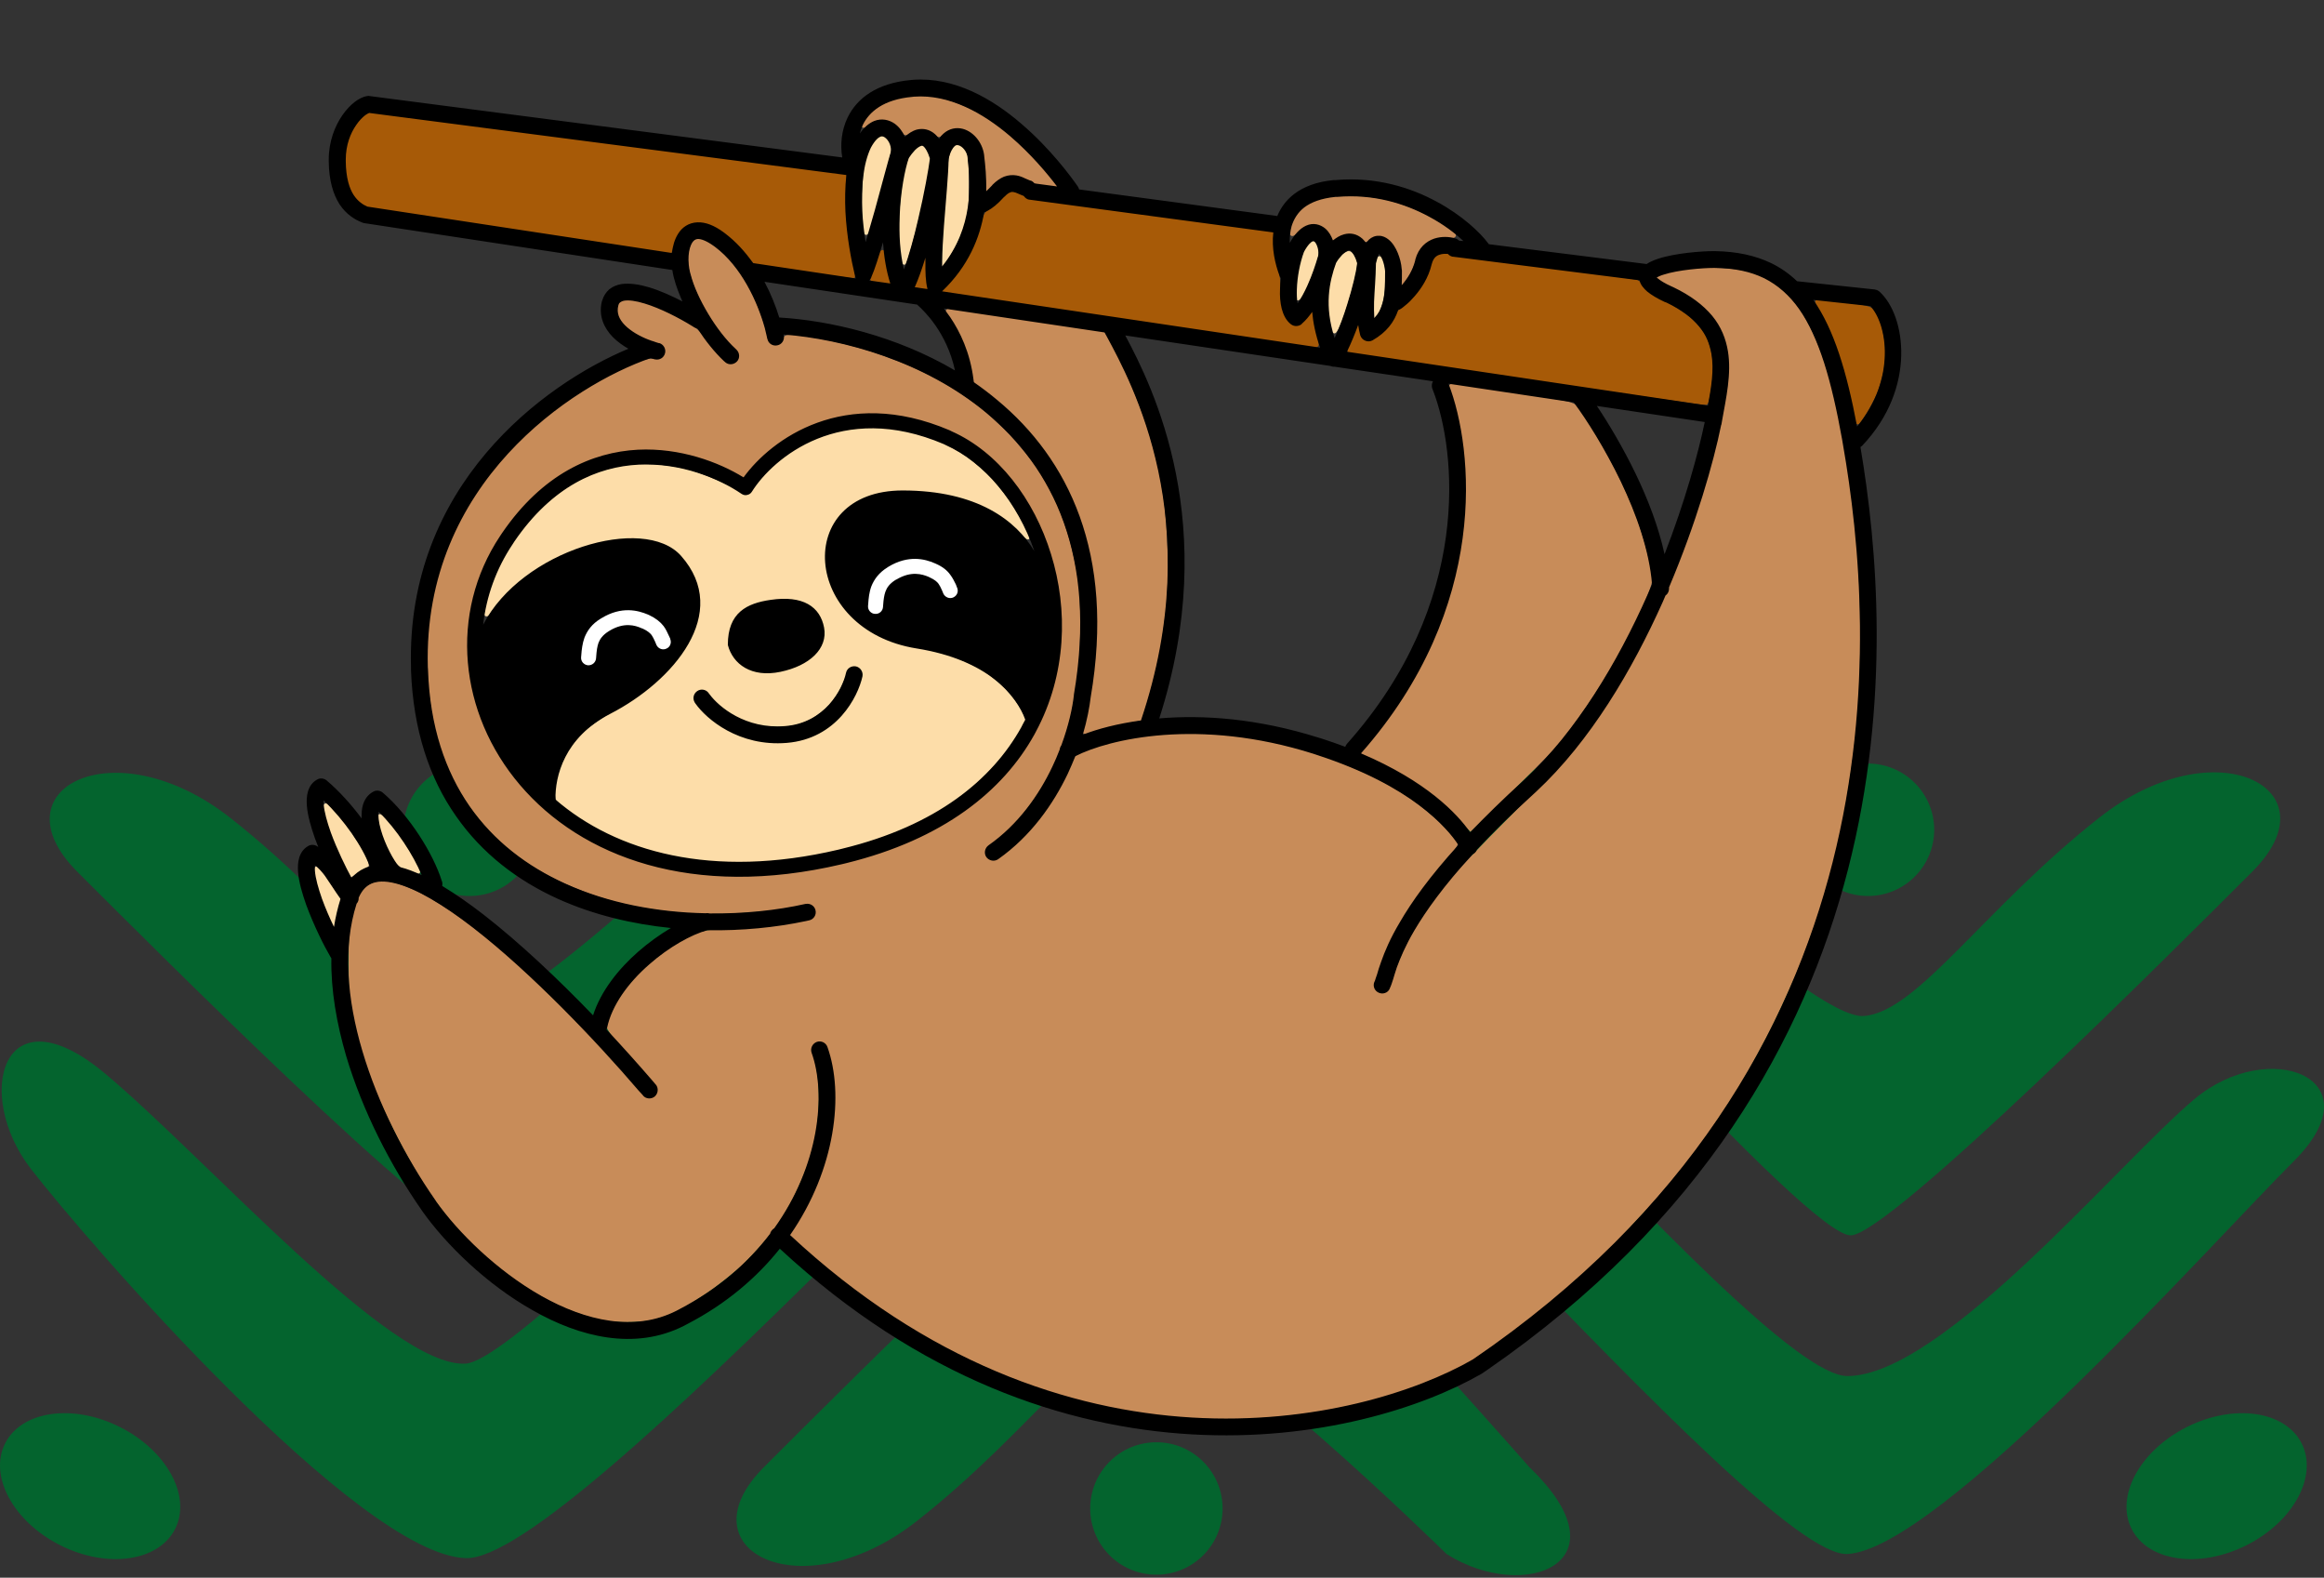 <svg width="778" height="528" viewBox="0 0 778 528" fill="none" xmlns="http://www.w3.org/2000/svg">
<rect x="0" y="0" width="778" height="528" fill="#333333" stroke="none"/>
<path d="M390.089 369.12C376.236 370.507 283.45 463.298 255.747 491C228.047 518.7 268.209 539.475 306.989 509.005C345.769 478.535 367.929 443.91 385.934 442.525C403.908 441.143 483.997 519.817 484.269 520.085C510.583 536.705 545.208 522.855 511.968 491C511.664 490.652 403.92 367.738 390.089 369.12ZM387.125 482.679C374.885 482.68 364.965 492.601 364.965 504.839C364.965 517.077 374.885 526.998 387.125 526.999C399.363 526.999 409.285 517.078 409.285 504.839C409.285 492.6 399.363 482.679 387.125 482.679ZM770.543 483.104C765.063 472.16 747.868 469.676 732.136 477.553C716.406 485.43 708.095 500.685 713.574 511.629C719.054 522.572 736.25 525.059 751.981 517.182C767.712 509.305 776.022 494.047 770.543 483.104ZM40.093 477.553C24.362 469.676 7.166 472.16 1.687 483.104C-3.792 494.047 4.518 509.305 20.248 517.182C35.979 525.059 53.172 522.572 58.654 511.629C64.133 500.686 55.823 485.43 40.093 477.553ZM391.28 250C364.96 250.005 180.761 454.979 155.831 456.364C130.898 457.748 69.959 388.499 35.336 359.415C0.712 330.331 -8.983 366.34 10.406 391.269C29.796 416.199 119.818 520.072 155.831 521.459C191.838 522.844 369.115 320.64 391.28 315.095C413.44 309.555 587.946 521.455 618.418 520.074C648.888 518.689 740.297 416.2 767.998 388.499C795.697 360.8 759.688 346.95 734.758 367.725C709.828 388.5 650.273 460.519 618.418 460.519C586.561 460.516 417.595 250 391.28 250ZM282.059 291.701C315.299 259.846 280.674 245.996 254.36 262.616C254.11 262.862 174.002 341.559 156.025 340.176C138.02 338.791 115.86 304.166 77.08 273.696C38.3 243.227 -1.865 264.001 25.835 291.701H25.838C53.541 319.403 146.327 412.194 160.18 413.581C174.01 414.964 281.78 292.02 282.059 291.701ZM525.623 262.465C499.31 245.846 464.685 259.696 497.925 291.55C497.925 291.55 605.949 414.808 619.803 413.429C633.653 412.045 726.446 319.255 754.148 291.553V291.55C781.848 263.85 741.683 243.075 702.903 273.545C664.123 304.015 641.963 338.64 623.958 340.025C605.951 341.406 525.623 262.465 525.623 262.465ZM625.343 255.54C613.105 255.541 603.183 265.462 603.183 277.7C603.183 289.938 613.105 299.859 625.343 299.86C637.582 299.86 647.503 289.939 647.503 277.7C647.503 265.461 637.582 255.54 625.343 255.54ZM157.216 255.54C144.975 255.541 135.056 265.462 135.056 277.7C135.056 289.938 144.975 299.859 157.216 299.86C169.454 299.86 179.376 289.939 179.376 277.7C179.376 265.461 169.454 255.54 157.216 255.54Z" fill="#04642E"/>
<path fill-rule="evenodd" clip-rule="evenodd" d="M295.537 45.87C295.912 45.995 296.663 46.871 297.164 47.747C298.04 49.249 297.977 49.938 296.663 54.881C295.912 57.948 294.097 64.581 292.658 69.775C290.092 78.911 290.03 79.099 289.467 76.659C289.216 75.282 289.091 70.088 289.216 65.082C289.404 59.137 289.842 54.881 290.53 52.691C291.094 50.939 292.283 48.561 293.159 47.56C294.097 46.496 295.161 45.745 295.537 45.87ZM308.49 48.498L309.805 50.689C311.119 52.879 311.119 52.879 309.992 59.137C309.429 62.578 307.677 70.338 306.175 76.346C304.611 82.353 303.109 87.547 302.796 87.923C302.483 88.298 302.045 86.921 301.795 84.168C301.544 81.727 301.544 75.97 301.732 71.339C301.92 66.584 302.545 60.701 303.234 57.885C304.11 54.068 304.798 52.441 306.425 50.689L308.49 48.498ZM320.631 48.811C321.131 48.811 322.07 49.625 322.633 50.501C323.572 51.94 323.759 53.692 323.697 61.64C323.697 70.15 323.572 71.527 322.007 76.033C321.131 78.786 319.379 82.603 315.937 87.923V84.168C315.937 82.103 316.375 74.218 316.876 66.646C317.502 58.073 318.19 52.128 318.753 50.876C319.254 49.75 320.067 48.811 320.631 48.811ZM439.592 81.352C440.092 81.352 440.593 82.228 440.843 83.417C441.094 84.919 440.53 87.172 438.653 91.99C437.276 95.62 435.649 98.999 435.086 99.5C434.085 100.376 434.022 100.188 434.398 95.745C434.648 93.179 435.274 89.55 435.837 87.61C436.4 85.732 437.276 83.542 437.777 82.791C438.278 81.978 439.091 81.352 439.592 81.352ZM451.669 84.669C452.17 84.731 452.921 85.67 453.359 86.671C453.985 88.298 453.86 89.55 452.358 95.432C451.356 99.249 449.792 104.381 448.791 106.884C447.852 109.387 446.851 111.202 446.601 110.951C446.35 110.701 445.85 108.511 445.474 106.07C445.099 103.692 444.974 100.188 445.161 98.248C445.412 96.371 445.975 93.304 446.475 91.364C447.039 89.487 448.165 87.172 449.104 86.233C449.98 85.232 451.169 84.543 451.669 84.669ZM461.807 86.358C462.12 86.358 462.558 86.984 462.808 87.797C463.059 88.548 463.184 91.677 463.121 94.681C462.996 98.498 462.621 100.939 460.618 105.445L460.555 98.874C460.493 95.307 460.618 90.989 460.868 89.362C461.056 87.735 461.494 86.358 461.807 86.358ZM295.599 143.805C297.664 143.93 301.732 144.619 304.673 145.307C307.614 145.995 311.932 147.372 314.373 148.373C316.751 149.374 320.693 151.565 323.134 153.254C325.512 154.944 329.204 158.135 331.331 160.326C333.397 162.516 336.4 166.271 337.965 168.649C339.529 171.089 341.532 174.531 342.47 176.346C343.346 178.16 344.097 179.787 344.097 179.913C344.097 180.1 342.032 178.411 339.529 176.095C336.588 173.404 333.271 171.152 330.017 169.587C327.264 168.273 322.633 166.583 319.692 165.833C316.188 164.956 311.557 164.331 306.238 164.143C299.855 163.893 297.226 164.018 294.035 164.831C291.782 165.457 288.841 166.458 287.464 167.084C286.087 167.71 283.709 169.462 282.145 170.964C280.643 172.466 278.703 175.219 277.827 177.097C276.888 179.162 276.2 182.165 276.012 184.606C275.825 187.234 276.075 190.113 276.763 192.741C277.326 194.994 278.578 198.123 279.454 199.625C280.393 201.189 282.082 203.692 283.334 205.194C284.586 206.634 287.402 209.074 289.654 210.513C291.907 212.015 295.099 213.767 296.851 214.518C298.54 215.207 303.359 216.521 307.489 217.397C311.619 218.273 316.688 219.587 318.753 220.276C320.818 221.027 324.448 222.654 326.888 223.905C329.642 225.344 332.896 227.848 335.712 230.601C338.152 233.104 340.718 236.296 342.846 240.926L341.156 243.93C340.218 245.557 338.027 248.874 336.275 251.252C334.46 253.692 330.643 257.885 327.764 260.576C324.886 263.267 320.255 266.959 317.502 268.774C314.748 270.588 310.493 273.029 308.115 274.281C305.674 275.47 301.044 277.472 297.79 278.786C294.535 280.1 288.152 282.103 283.709 283.229C279.204 284.356 273.009 285.732 269.942 286.233C266.813 286.796 260.368 287.547 255.549 287.923C248.979 288.423 244.786 288.423 238.653 287.923C234.147 287.485 228.515 286.734 226.137 286.233C223.697 285.732 219.754 284.794 217.377 284.105C214.936 283.48 210.055 281.602 206.425 280.038C202.796 278.411 197.852 275.845 195.474 274.281C193.034 272.716 190.03 270.651 188.716 269.65C186.651 268.085 186.4 267.522 186.4 265.207C186.338 263.705 186.901 260.701 187.589 258.448C188.278 256.258 189.717 253.067 190.718 251.44C191.782 249.812 193.972 247.184 195.599 245.557C197.226 243.993 201.669 240.864 205.487 238.611C209.241 236.358 213.935 233.354 215.812 231.915C217.689 230.413 220.818 227.722 222.696 225.845C224.573 224.03 227.076 221.089 228.265 219.337C229.454 217.647 231.269 214.393 232.333 212.14C234.022 208.511 234.21 207.447 234.273 202.128C234.273 196.934 234.022 195.745 232.52 192.616C231.582 190.613 229.454 187.61 227.827 185.858C225.887 183.73 223.822 182.291 221.757 181.54C220.005 180.914 216.938 180.226 214.873 179.975C212.808 179.725 208.741 179.85 205.8 180.226C202.858 180.664 197.977 181.79 194.974 182.791C191.97 183.792 187.777 185.482 185.587 186.609C183.459 187.672 180.017 189.675 177.952 191.114C175.887 192.491 172.258 195.495 169.942 197.747C167.564 200 165.061 202.816 164.31 204.005C163.559 205.257 162.871 205.945 162.746 205.57C162.621 205.257 163.121 202.691 163.872 199.938C164.623 197.184 166.125 192.991 167.251 190.551C168.315 188.173 170.756 183.918 172.633 181.164C174.448 178.411 178.077 174.03 180.706 171.465C183.334 168.836 187.276 165.52 189.529 164.018C191.782 162.453 195.412 160.513 197.664 159.575C199.917 158.636 203.985 157.384 206.738 156.759C210.618 155.945 213.309 155.757 218.628 156.008C223.321 156.258 227.326 156.884 231.144 157.948C234.21 158.886 239.592 161.014 243.034 162.704C246.475 164.456 249.792 165.895 250.355 165.895C250.981 165.833 251.857 165.082 252.358 164.143C252.796 163.204 254.861 160.701 256.863 158.636C258.866 156.508 262.37 153.567 264.623 152.065C266.876 150.563 270.067 148.749 271.82 147.998C273.509 147.184 276.638 146.12 278.703 145.495C280.768 144.869 284.586 144.18 287.151 143.93C289.717 143.68 293.534 143.617 295.599 143.805ZM283.271 224.531C282.896 225.47 281.957 227.66 281.206 229.349C280.455 231.102 278.578 233.855 277.076 235.545C275.449 237.297 272.758 239.362 270.568 240.426C267.752 241.802 265.562 242.366 261.807 242.616C258.052 242.929 255.862 242.741 253.046 241.928C250.981 241.302 247.915 240.113 246.288 239.299C244.661 238.486 241.594 236.108 239.404 234.043C237.276 231.978 235.274 230.288 235.024 230.288C234.773 230.288 234.022 230.601 233.334 230.914C232.458 231.352 232.082 232.165 232.082 233.605C232.082 235.294 232.771 236.296 235.962 239.362C238.215 241.552 241.657 243.993 243.972 245.119C246.225 246.246 249.855 247.56 252.107 248.123C254.36 248.624 257.552 249.062 259.304 249.062C260.994 249.062 264.122 248.811 266.188 248.436C268.253 248.06 271.757 246.809 273.947 245.745C276.325 244.556 279.266 242.366 281.206 240.301C283.021 238.423 285.399 235.044 286.463 232.791C287.464 230.601 288.528 227.91 288.778 226.846C289.029 225.595 288.841 224.656 288.152 223.905C287.589 223.279 286.4 222.779 285.587 222.779C284.46 222.779 283.772 223.279 283.271 224.531ZM111.682 271.903C113.246 273.655 115.875 277.034 117.502 279.412C119.129 281.853 121.131 285.107 121.882 286.609C122.633 288.173 123.071 289.612 122.758 289.8C122.508 289.988 121.194 290.801 117.564 292.866L115.061 287.86C113.684 285.107 111.682 280.351 110.681 277.222C109.617 274.155 108.803 270.964 108.803 270.213C108.866 268.961 109.241 269.212 111.682 271.903ZM128.578 274.093C129.454 274.969 131.394 277.347 132.896 279.412C134.335 281.477 136.588 284.919 137.84 287.109C139.091 289.237 140.092 291.302 140.092 291.615C140.092 291.99 139.216 291.865 138.215 291.302C137.151 290.801 135.962 290.363 135.524 290.426C135.086 290.426 134.147 289.8 133.397 288.986C132.708 288.236 131.394 286.17 130.518 284.418C129.642 282.729 128.515 279.787 127.952 277.848C127.389 275.97 126.951 274.03 126.888 273.467C126.888 272.841 127.389 272.966 128.578 274.093ZM106.238 290.614C106.613 290.801 108.365 293.242 113.497 300.939L111.619 309.199L110.18 305.883C109.367 304.068 108.178 301.064 107.552 299.124C106.863 297.247 106.175 294.493 105.987 292.929C105.674 291.052 105.8 290.301 106.238 290.614Z" fill="#FDDDA9" stroke="#FDDDA9" stroke-width="1.252" stroke-miterlimit="100"/>
<path d="M261.181 224.218C251.669 226.22 245.85 221.714 244.285 215.769C244.285 205.444 250.293 202.503 258.052 201.376C268.691 199.812 274.01 203.567 275.261 210.137C276.513 216.708 270.693 222.215 261.181 224.218Z" fill="black" stroke="black" stroke-width="1.252" stroke-miterlimit="100"/>
<path fill-rule="evenodd" clip-rule="evenodd" d="M124.26 38.173C124.698 38.173 159.617 42.678 201.857 48.185C244.16 53.692 279.642 58.323 282.771 58.824V66.458C282.771 70.713 283.209 76.971 283.709 80.413C284.147 83.855 284.836 87.922 285.211 89.487C285.524 91.051 285.775 92.366 285.712 92.428C285.649 92.553 278.265 91.615 253.046 88.048L248.916 83.605C246.663 81.164 243.409 78.223 241.719 77.097C240.03 75.97 237.589 74.781 236.275 74.468C234.773 74.03 233.084 74.093 231.457 74.468C229.788 74.885 228.453 75.761 227.452 77.097C226.638 78.223 225.574 80.288 224.26 84.23L173.885 76.596C146.162 72.341 123.321 68.899 123.009 68.836C122.758 68.836 121.569 67.897 120.318 66.771C118.941 65.519 117.752 63.642 117.126 61.64C116.563 59.825 116.188 56.383 116.188 53.505C116.188 49.187 116.5 47.935 118.127 44.556C119.191 42.428 120.818 40.113 121.757 39.424C122.633 38.736 123.759 38.173 124.26 38.173ZM338.778 64.456C339.091 64.456 340.656 65.082 342.22 65.832C344.473 66.896 352.858 68.21 425.762 77.973L426.137 83.292C426.388 86.17 426.888 89.362 427.264 90.426C427.702 91.427 428.14 94.681 428.203 97.622C428.328 101.252 428.766 103.692 429.579 105.382C430.205 106.759 431.394 108.198 432.145 108.699C432.958 109.137 434.147 109.387 434.836 109.199C435.524 109.011 436.713 108.135 438.966 105.444L439.717 109.199C440.092 111.264 440.593 113.58 440.781 114.331C441.031 115.394 440.843 115.77 439.967 115.77C439.404 115.707 411.306 111.577 316.187 97.309L319.504 93.242C321.319 90.989 323.822 87.359 325.011 85.106C326.137 82.854 327.702 78.911 328.39 76.346C329.266 73.091 330.142 71.339 331.081 70.713C331.895 70.213 333.772 68.586 335.336 67.147C336.901 65.707 338.403 64.456 338.778 64.456ZM295.474 84.293C295.787 84.418 296.037 85.294 295.975 86.233C295.912 87.172 296.288 89.424 297.477 94.556L295.599 94.18C294.535 93.993 293.221 93.868 292.596 93.868C291.657 93.868 291.719 93.429 293.221 88.924C294.16 86.233 295.161 84.105 295.474 84.293ZM483.084 85.106C483.772 85.106 484.773 85.357 485.336 85.67C485.962 86.045 500.418 88.048 517.439 90.113C534.46 92.24 548.478 94.18 548.54 94.431C548.603 94.618 549.229 95.557 549.98 96.496C550.668 97.497 553.86 99.562 556.989 101.189C560.18 102.879 564.31 105.57 566.125 107.322C567.94 109.011 570.005 111.577 570.693 112.954C571.319 114.331 572.132 117.147 572.508 119.212C573.071 122.09 573.009 124.406 572.383 128.849C571.945 132.04 571.382 134.794 571.069 134.919C570.818 135.044 544.097 131.227 511.619 126.408C479.204 121.59 452.295 117.647 451.857 117.647C451.356 117.647 451.669 116.396 454.548 109.95L454.986 111.953C455.299 113.204 455.987 114.018 456.863 114.268C457.802 114.518 459.116 114.143 460.743 113.204C462.12 112.391 464.185 110.576 465.437 109.199C466.626 107.822 467.752 106.133 467.877 105.444C468.002 104.756 469.191 103.317 470.568 102.316C471.945 101.252 474.072 98.999 475.261 97.309C476.388 95.557 477.952 92.616 478.703 90.739C479.392 88.861 480.455 86.796 480.956 86.17C481.519 85.607 482.458 85.106 483.084 85.106ZM309.366 88.173L309.679 92.115C309.867 94.305 309.992 96.12 309.992 96.245C309.992 96.308 309.304 96.245 306.863 95.682L308.115 91.927L309.366 88.173ZM608.428 100.751C608.803 100.751 612.746 101.189 617.251 101.752C622.883 102.441 625.762 103.066 626.513 103.755C627.139 104.318 628.14 106.195 628.828 107.948C629.454 109.637 630.142 113.016 630.393 115.457C630.643 118.398 630.518 121.277 629.892 124.218C629.392 126.596 628.39 129.975 627.639 131.727C626.888 133.417 625.387 136.295 624.26 138.11C623.134 139.925 622.132 141.427 621.945 141.427C621.757 141.427 621.131 138.924 620.505 135.92C619.88 132.916 618.503 127.535 617.502 123.905C616.438 120.275 614.686 115.081 613.622 112.328C612.495 109.575 610.743 105.82 609.679 104.005C608.616 102.19 608.052 100.751 608.428 100.751Z" fill="#A75A07" stroke="#A75A07" stroke-width="1.252" stroke-miterlimit="100"/>
<path fill-rule="evenodd" clip-rule="evenodd" d="M307.802 32.603C309.679 32.541 313.497 33.104 316.25 33.792C319.004 34.543 323.447 36.295 326.2 37.735C328.891 39.174 333.209 42.053 335.9 44.18C338.528 46.308 342.846 50.376 345.537 53.254C348.29 56.133 351.106 59.324 353.171 62.14L350.042 61.64C348.29 61.389 346.601 60.951 346.288 60.701C345.912 60.451 344.41 59.762 342.846 59.137C340.969 58.448 339.216 58.198 337.652 58.448C336.275 58.699 334.398 59.7 330.643 63.079L330.205 57.072C329.892 52.628 329.329 50.25 328.328 48.248C327.514 46.684 326.075 44.869 325.136 44.18C323.947 43.304 322.383 42.866 320.318 42.866C318.065 42.866 316.938 43.242 315.812 44.243C314.373 45.557 314.373 45.557 312.808 44.368C311.87 43.617 310.305 43.117 308.866 43.179C307.614 43.179 305.8 43.617 304.798 44.118C303.171 44.931 303.046 44.931 301.669 43.179C300.918 42.115 299.229 40.864 297.915 40.3C296.663 39.8 294.911 39.487 294.035 39.675C293.159 39.862 291.719 40.613 290.718 41.302C289.78 41.99 289.029 42.366 289.029 42.053C289.029 41.802 289.967 40.488 291.031 39.174C292.158 37.86 294.223 36.17 295.599 35.482C296.976 34.794 299.479 33.855 301.231 33.417C302.921 32.979 305.925 32.603 307.802 32.603ZM454.548 66.208C457.301 66.333 461.369 66.896 463.622 67.397C465.875 67.897 469.817 69.149 472.383 70.15C474.949 71.214 479.016 73.279 481.457 74.781C483.835 76.22 486.15 77.847 486.588 78.285C487.151 79.036 486.651 79.162 483.772 79.224C481.457 79.224 479.454 79.662 478.077 80.476C476.951 81.102 475.449 82.666 474.823 83.855C474.198 85.044 473.259 87.297 472.696 88.861C472.195 90.426 471.194 92.366 469.254 94.806V91.364C469.254 89.487 468.753 86.546 468.19 84.856C467.564 83.167 466.313 81.102 465.311 80.288C464.31 79.412 462.808 78.849 461.557 78.849C460.493 78.849 458.991 79.287 458.303 79.787C457.176 80.601 456.926 80.538 455.8 79.475C455.111 78.786 453.672 78.035 452.671 77.847C451.482 77.66 449.98 77.973 446.288 79.787L445.286 78.035C444.661 77.097 443.221 75.907 442.032 75.407C440.843 74.906 439.216 74.656 438.403 74.844C437.652 75.031 435.962 76.033 434.648 77.034C432.52 78.724 432.333 78.724 432.333 77.597C432.333 76.909 432.896 75.282 433.522 73.968C434.148 72.716 435.399 71.026 436.213 70.275C436.964 69.525 438.778 68.398 440.155 67.835C441.532 67.272 444.223 66.583 446.1 66.333C447.977 66.083 451.795 66.02 454.548 66.208ZM234.398 80.351C234.836 80.538 235.462 80.726 235.837 80.726C236.15 80.726 238.153 82.103 240.218 83.855C242.283 85.545 245.224 88.736 246.726 90.864C248.29 93.054 250.48 96.934 251.732 99.499C252.921 102.065 254.611 106.571 255.487 109.512C256.3 112.453 257.364 115.081 257.802 115.394C258.303 115.707 259.429 115.77 260.368 115.52C261.369 115.332 262.245 114.643 262.433 113.893C262.683 112.954 263.246 112.641 264.936 112.641C266.125 112.641 271.006 113.329 275.699 114.205C280.455 115.081 288.153 117.084 292.783 118.648C297.414 120.213 304.047 122.779 307.489 124.468C310.931 126.095 315.687 128.661 318.127 130.163C320.505 131.602 324.636 134.481 327.201 136.421C329.767 138.361 334.398 142.678 337.527 145.87C340.593 149.124 344.848 154.318 346.851 157.384C348.916 160.513 351.857 165.832 353.359 169.274C354.861 172.716 356.926 178.598 357.865 182.416C358.866 186.17 359.93 191.552 360.305 194.306C360.743 197.059 361.056 203.692 361.056 209.011C361.056 214.331 360.618 222.09 360.055 226.22C359.554 230.351 358.678 235.857 358.115 238.423C357.552 240.989 356.238 245.494 355.236 248.436C354.173 251.377 352.483 255.444 351.482 257.51C350.418 259.575 348.415 263.079 346.913 265.332C345.474 267.585 342.783 271.152 340.906 273.279C339.029 275.344 335.775 278.598 333.584 280.476C330.205 283.292 329.642 284.043 329.83 285.607C329.955 286.608 330.518 287.735 331.081 288.11C331.957 288.673 332.708 288.486 334.523 287.547C335.837 286.859 339.279 283.918 342.283 280.976C345.224 278.035 349.166 273.404 350.981 270.651C352.796 267.897 355.549 263.267 357.051 260.326C358.49 257.384 359.742 254.631 359.742 254.193C359.742 253.817 361.056 252.879 362.683 252.128C364.373 251.439 368.065 250.188 371.006 249.374C373.947 248.561 379.704 247.372 383.835 246.809C389.529 246.058 393.972 245.87 401.982 246.12C407.802 246.308 415.124 246.934 418.253 247.434C421.319 247.935 427.264 249.249 431.394 250.313C435.524 251.314 441.97 253.379 445.787 254.756C449.542 256.195 455.362 258.573 458.616 260.138C461.87 261.64 467.377 264.769 470.818 267.084C474.26 269.337 479.392 273.53 482.208 276.408C485.086 279.287 487.402 281.978 487.402 282.353C487.402 282.791 485.837 284.981 483.897 287.234C481.957 289.487 478.328 293.993 475.887 297.247C473.447 300.501 470.067 305.57 468.378 308.511C466.688 311.452 464.748 315.081 464.06 316.646C463.434 318.21 462.183 321.402 461.369 323.842C460.556 326.22 459.867 328.974 459.867 329.913C459.867 331.101 460.305 331.915 461.244 332.353C462.308 332.854 463.059 332.854 464.06 332.353C465.124 331.852 465.937 330.225 467.126 326.471C468.065 323.655 469.942 319.086 471.319 316.333C472.696 313.58 475.387 308.949 477.389 306.008C479.329 303.066 482.771 298.436 484.961 295.682C487.151 292.929 496.663 282.916 506.113 273.467C515.562 264.018 525.512 253.442 528.265 250C531.019 246.558 535.274 240.613 537.777 236.859C540.218 233.041 543.722 227.409 545.474 224.343C547.226 221.214 550.856 214.08 553.609 208.386C556.363 202.691 559.992 194.368 561.745 189.925C563.497 185.419 565.937 178.849 567.189 175.219C568.44 171.59 570.693 164.268 572.258 158.949C573.76 153.63 575.762 145.745 576.576 141.427C577.452 137.109 578.39 131.039 578.703 127.973C579.016 124.593 579.016 120.714 578.703 118.273C578.328 116.02 577.327 112.516 576.388 110.513C575.199 107.948 573.447 105.632 570.631 103.004C568.065 100.626 564.31 98.06 554.673 93.054L556.863 92.303C558.052 91.865 561.306 91.177 564.06 90.739C567.189 90.238 571.632 90.05 575.95 90.3C580.643 90.488 584.022 91.052 586.588 91.99C588.653 92.678 591.469 93.93 592.846 94.744C594.223 95.557 596.976 97.998 599.041 100.188C601.669 103.066 603.672 106.133 606.05 111.076C607.865 114.831 610.243 121.026 611.306 124.844C612.37 128.598 614.06 135.67 615.061 140.488C616.062 145.307 617.564 154.193 618.44 160.2C619.317 166.208 620.443 176.471 621.069 183.041C621.694 190.426 622.07 201.502 622.133 212.14C622.133 221.59 621.82 233.292 621.382 238.11C620.944 242.929 619.942 251.815 619.066 257.822C618.19 263.83 616.813 272.153 615.937 276.283C615.061 280.413 613.684 286.483 612.808 289.737C611.932 292.991 610.118 299.312 608.741 303.817C607.301 308.26 604.36 316.583 602.107 322.278C599.855 327.973 595.349 337.923 592.032 344.493C588.716 351.001 583.897 359.762 581.269 363.892C578.703 368.023 574.636 374.218 572.195 377.66C569.817 381.101 565.624 386.734 562.871 390.175C560.117 393.617 554.736 399.938 550.856 404.255C546.976 408.573 541.219 414.643 537.965 417.772C534.773 420.901 529.454 425.845 526.2 428.723C522.946 431.665 517.439 436.295 513.997 439.049C510.556 441.74 504.36 446.433 500.23 449.374C496.1 452.315 491.469 455.444 489.905 456.321C488.34 457.197 484.398 459.074 481.144 460.451C477.89 461.827 472.633 463.83 469.567 464.956C466.438 466.02 461.244 467.585 457.99 468.398C454.736 469.212 448.916 470.463 445.161 471.214C441.344 471.902 434.335 472.904 429.517 473.404C424.698 473.968 415.937 474.343 410.117 474.343C404.235 474.343 395.537 473.905 390.718 473.404C385.9 472.904 378.828 471.902 375.074 471.214C371.256 470.463 363.935 468.774 358.803 467.397C353.609 465.958 346.037 463.58 341.907 462.015C337.777 460.451 330.143 457.134 325.011 454.693C319.817 452.19 312.808 448.561 309.367 446.558C305.925 444.493 299.604 440.488 295.286 437.547C290.969 434.606 284.961 430.225 281.832 427.785C278.766 425.344 273.634 421.089 264.873 413.329L266.626 410.513C267.627 408.949 269.629 405.319 271.131 402.378C272.633 399.437 274.761 394.368 275.825 391.114C276.951 387.86 278.265 382.603 278.828 379.537C279.517 375.469 279.704 371.464 279.454 365.144C279.266 358.949 278.828 355.257 277.952 352.628C276.888 349.249 276.576 348.874 274.949 348.686C273.76 348.561 272.696 348.874 272.132 349.499C271.319 350.501 271.319 351.189 272.383 356.008C273.134 359.449 273.509 363.767 273.509 367.96C273.447 371.59 273.009 376.658 272.508 379.224C272.07 381.79 270.881 386.17 270.005 388.924C269.066 391.677 266.938 396.746 265.249 400.188C263.497 403.63 260.305 408.824 258.115 411.765C255.925 414.706 251.607 419.462 248.603 422.403C245.537 425.344 239.78 429.913 235.837 432.541C231.895 435.169 227.076 438.048 225.199 438.861C223.321 439.675 220.318 440.676 218.628 441.114C216.876 441.552 212.808 441.865 209.554 441.865C205.236 441.865 202.045 441.427 197.79 440.238C194.661 439.362 189.592 437.484 186.525 435.983C183.522 434.481 179.392 432.165 177.326 430.851C175.261 429.537 171.882 427.222 169.817 425.657C167.752 424.093 164.248 421.214 162.057 419.337C159.867 417.397 155.8 413.267 153.046 410.2C150.293 407.071 145.912 401.314 143.347 397.372C140.718 393.429 136.275 385.67 133.459 380.163C130.643 374.656 127.326 367.585 126.137 364.518C124.886 361.389 123.009 356.07 121.945 352.628C120.881 349.187 119.442 343.555 118.691 340.113C117.564 334.919 117.314 331.852 117.314 322.278C117.314 312.265 117.502 310.013 118.753 305.695C119.504 302.941 120.756 299.75 121.507 298.623C122.383 297.309 123.76 296.371 125.387 295.87C127.326 295.307 128.703 295.307 131.331 295.87C133.209 296.245 137.276 297.81 140.405 299.374C143.472 300.876 149.417 304.568 153.547 307.509C157.677 310.451 164.873 316.145 169.504 320.213C174.135 324.28 182.583 332.29 188.278 337.985C193.972 343.68 202.42 352.628 207.051 357.885C211.682 363.079 216 367.522 216.563 367.647C217.189 367.835 218.253 367.647 218.941 367.334C219.755 366.959 220.193 366.083 220.193 364.956C220.193 363.642 218.315 361.139 211.745 353.692C203.922 344.931 203.359 344.055 203.797 342.428C204.11 341.489 205.424 338.611 206.801 336.045C208.428 332.916 210.868 329.725 214.248 326.283C217.001 323.53 221.632 319.65 224.573 317.71C227.514 315.832 231.394 313.642 233.146 312.954C235.274 312.14 237.902 311.64 240.343 311.64C242.533 311.64 247.352 311.327 251.169 311.014C254.923 310.638 260.994 309.95 264.623 309.387C269.066 308.698 271.569 307.948 272.445 307.197C273.509 306.195 273.572 305.757 273.071 304.318C272.508 302.879 272.07 302.566 270.255 302.628C269.066 302.628 265.124 303.129 261.494 303.755C257.865 304.318 249.98 304.944 243.972 305.194C235.712 305.444 230.956 305.257 224.573 304.506C219.942 303.943 213.997 303.004 211.432 302.503C208.866 302.003 203.484 300.501 199.542 299.187C195.599 297.872 189.529 295.369 186.087 293.617C182.646 291.928 177.827 289.111 175.449 287.422C173.009 285.67 169.254 282.666 167.064 280.601C164.873 278.598 161.306 274.531 159.116 271.59C156.863 268.648 153.985 264.143 152.671 261.577C151.357 259.011 149.542 254.881 148.666 252.503C147.79 250.063 146.538 245.432 145.85 242.178C145.099 238.924 144.223 232.29 143.785 227.472C143.284 220.901 143.284 216.896 143.785 211.515C144.16 207.572 145.036 201.752 145.724 198.686C146.35 195.557 147.602 191.051 148.415 188.673C149.229 186.233 150.731 182.478 151.669 180.225C152.608 177.973 154.861 173.592 156.676 170.526C158.49 167.397 161.745 162.516 163.935 159.575C166.125 156.696 170.443 151.752 173.572 148.623C176.638 145.495 181.895 140.864 185.149 138.361C188.403 135.857 194.348 131.852 198.29 129.537C202.233 127.159 207.865 124.218 210.806 122.904C214.623 121.214 216.876 120.588 218.753 120.651C220.318 120.714 221.694 120.463 222.07 119.963C222.445 119.587 222.633 118.398 222.571 117.397C222.445 116.396 221.945 115.332 221.444 115.081C220.944 114.769 218.816 113.893 216.751 113.142C214.31 112.265 211.932 110.764 210.055 108.949C207.865 106.821 207.051 105.507 206.926 104.13C206.863 103.066 207.239 101.815 207.74 101.439C208.303 100.939 209.679 100.814 211.745 101.064C213.434 101.314 216.688 102.19 218.941 103.004C221.194 103.88 225.387 105.882 228.265 107.51C232.458 109.887 233.96 111.139 236.15 114.205C237.652 116.27 239.78 118.899 240.969 120.025C242.533 121.59 243.472 122.028 244.911 121.903C246.225 121.777 246.913 121.277 247.414 120.088C247.977 118.586 247.727 118.085 244.974 115.081C243.284 113.204 240.405 109.449 238.591 106.696C236.776 103.943 234.398 99.437 233.334 96.683C232.208 93.93 231.144 90.238 231.019 88.423C230.831 86.671 230.831 84.481 231.081 83.605C231.269 82.729 231.895 81.54 232.52 80.976C233.084 80.476 233.897 80.163 234.398 80.351ZM317.627 103.88C317.94 103.88 329.517 105.57 343.472 107.635C357.427 109.7 368.941 111.389 369.129 111.389C369.316 111.389 370.881 114.143 372.696 117.459C374.51 120.839 377.452 127.409 379.329 132.04C381.206 136.671 383.459 142.991 384.335 146.12C385.274 149.187 386.4 153.567 386.901 155.82C387.464 158.073 388.278 162.704 388.841 166.145C389.404 169.587 390.03 177.597 390.218 183.98C390.468 191.364 390.28 198.185 389.842 202.754C389.404 206.696 388.653 212.328 388.153 215.269C387.652 218.21 386.526 223.404 385.649 226.846C384.836 230.288 383.584 234.794 381.644 240.613L376.2 241.677C373.134 242.303 369.004 243.304 366.939 243.993C364.873 244.681 363.121 245.182 363.059 245.119C362.996 245.056 363.309 243.429 363.81 241.552C364.248 239.675 365.186 234.856 365.812 230.914C366.688 225.469 366.939 220.15 366.939 209.011C366.939 196.371 366.751 193.367 365.562 187.422C364.811 183.605 363.121 177.597 361.87 173.968C360.618 170.338 358.616 165.394 357.427 163.016C356.175 160.576 353.922 156.633 352.358 154.255C350.856 151.815 347.852 147.81 345.724 145.244C343.597 142.741 339.654 138.673 336.901 136.233C334.148 133.792 330.581 130.851 328.891 129.725C326.888 128.285 325.95 127.222 325.95 126.22C325.95 125.469 325.387 122.716 324.636 120.15C323.947 117.585 322.32 113.392 321.069 110.826C319.817 108.323 318.378 105.945 317.94 105.507C317.502 105.132 317.126 104.631 317.189 104.318C317.189 104.068 317.377 103.88 317.627 103.88ZM488.465 129.287C490.092 129.537 499.354 130.914 508.991 132.353C525.574 134.856 526.576 135.107 527.765 136.608C528.453 137.484 530.768 140.989 532.833 144.368C534.961 147.747 538.528 154.13 540.781 158.636C542.971 163.079 545.85 169.525 547.101 172.841C548.353 176.22 550.042 181.852 550.919 185.357C551.795 188.924 552.483 192.804 552.483 193.993C552.483 195.369 550.981 199.312 548.541 204.631C546.35 209.262 542.658 216.458 540.28 220.588C537.965 224.719 533.835 231.352 531.144 235.294C528.453 239.237 524.448 244.744 522.258 247.497C520.067 250.25 512.433 258.135 492.283 277.535L486.525 271.902C483.397 268.774 478.578 264.706 475.825 262.829C473.071 260.951 467.564 257.697 456.238 251.877L460.305 246.871C462.495 244.118 466.313 238.924 468.753 235.294C471.131 231.665 475.011 224.906 477.327 220.275C479.642 215.645 482.833 207.885 484.398 203.066C486.025 198.248 487.84 191.364 488.528 187.735C489.279 184.105 490.155 177.66 490.531 173.342C490.969 168.899 491.094 162.516 490.843 158.636C490.656 154.819 490.03 149.061 489.529 145.807C489.029 142.553 488.09 137.86 487.402 135.482C486.776 133.041 486.025 130.601 485.837 129.975C485.462 128.911 485.649 128.849 488.465 129.287ZM279.329 139.487C276.888 140.113 272.821 141.552 270.255 142.616C267.689 143.68 263.747 145.807 261.494 147.372C259.241 148.936 256.3 151.314 254.923 152.628C253.547 153.88 251.607 155.945 250.668 157.134L248.916 159.262C239.967 155.006 234.711 153.066 231.457 152.253C227.89 151.377 222.758 150.563 218.628 150.376C213.434 150.125 210.43 150.25 206.425 151.064C203.484 151.69 198.853 153.066 196.1 154.193C193.347 155.319 189.529 157.197 187.652 158.386C185.775 159.637 182.27 162.265 179.892 164.331C177.577 166.333 174.135 169.837 172.32 172.09C170.443 174.343 167.502 178.536 165.75 181.477C163.997 184.418 161.682 189.049 160.681 191.802C159.617 194.556 158.178 199.187 157.552 202.128C156.738 205.82 156.363 210.013 156.363 215.707C156.363 220.338 156.738 226.033 157.239 228.536C157.739 231.039 158.866 235.357 159.805 238.11C160.743 240.864 162.871 245.807 164.561 249.061C166.25 252.316 169.004 256.821 170.693 259.074C172.383 261.327 176.325 265.582 179.454 268.586C182.583 271.652 187.464 275.595 190.28 277.472C193.159 279.287 197.727 281.978 200.48 283.354C203.234 284.731 207.614 286.608 210.18 287.484C212.746 288.423 217.001 289.737 219.567 290.363C222.132 290.989 227.201 291.99 230.831 292.491C234.586 293.054 241.657 293.492 247.414 293.492C252.921 293.492 260.681 293.117 264.623 292.616C268.566 292.115 275.074 290.989 279.016 290.113C282.959 289.237 289.467 287.484 293.409 286.233C297.352 284.981 304.235 282.228 308.741 280.038C313.184 277.91 319.379 274.343 322.508 272.153C325.574 269.963 330.643 265.582 333.772 262.516C336.901 259.387 341.031 254.506 342.971 251.565C344.911 248.623 347.164 244.806 348.04 243.117C348.853 241.364 350.48 237.422 351.544 234.356C352.671 231.227 353.985 226.158 354.548 223.091C355.174 219.65 355.549 214.268 355.549 209.324C355.487 204.631 355.049 198.686 354.423 195.244C353.86 191.99 352.546 186.734 351.482 183.667C350.48 180.538 348.29 175.469 346.726 172.403C345.099 169.274 342.533 165.081 341.031 163.016C339.467 160.951 336.838 157.76 335.086 155.945C333.334 154.068 330.08 151.189 327.827 149.562C325.574 147.872 321.632 145.557 319.066 144.306C316.5 143.117 311.682 141.364 308.428 140.488C303.484 139.049 300.856 138.736 293.096 138.548C285.336 138.361 282.959 138.486 279.329 139.487Z" fill="#C88C59" stroke="#C88C59" stroke-width="1.252" stroke-miterlimit="100"/>
<path d="M305.549 26.721C319.567 25.657 332.333 33.167 341.845 41.364C351.607 49.687 358.553 59.137 360.806 62.391C361.015 62.683 361.161 63.017 361.244 63.392L427.076 72.216H427.201C427.327 72.257 427.452 72.299 427.577 72.341C428.703 69.587 430.518 67.022 433.209 64.956C436.463 62.453 440.781 60.826 446.475 60.263H447.101C460.618 59.074 472.258 62.766 481.019 67.522C489.592 72.153 495.599 77.91 498.228 81.477L498.415 81.727L551.231 88.361C552.358 87.61 553.735 87.046 555.049 86.608C560.868 84.668 569.88 84.043 573.447 84.043H574.135C581.394 84.168 587.589 85.482 593.034 88.11C596.225 89.675 599.041 91.677 601.607 94.118L627.577 96.871L627.765 96.934C628.265 96.996 628.766 97.247 629.141 97.56C633.71 101.627 636.713 109.825 636.463 119.087C636.213 128.536 632.646 139.424 623.384 149.187C623.217 149.354 623.03 149.5 622.821 149.625C633.835 214.706 642.283 358.761 497.915 458.448L496.163 459.637L495.975 459.762C456.488 482.478 355.111 505.069 261.056 417.898C253.422 427.472 243.221 436.296 230.08 443.117L229.016 443.68C212.558 452.065 194.098 447.497 178.39 438.548C162.808 429.787 149.229 416.396 141.407 405.382L141.031 404.819C130.706 389.988 121.382 371.84 115.875 353.379C112.683 342.428 110.743 331.352 110.931 320.714L110.618 320.213C108.678 316.959 105.049 309.762 102.483 302.754C101.169 298.999 100.042 295.182 99.792 291.865C99.542 288.861 99.917 284.919 103.234 283.104L103.422 282.979C104.298 282.603 105.299 282.666 106.113 283.167C106.279 283.25 106.425 283.354 106.551 283.48C106.175 282.478 105.8 281.498 105.424 280.538C104.11 276.784 102.984 272.966 102.733 269.65C102.483 266.646 102.858 262.704 106.175 260.889L106.425 260.764C107.364 260.326 108.553 260.513 109.367 261.202C113.559 264.769 117.627 269.274 121.069 273.905C121.027 273.446 121.027 272.987 121.069 272.528C121.069 269.775 121.945 266.583 124.949 264.956L125.199 264.831C126.138 264.393 127.327 264.581 128.14 265.269C137.214 273.029 145.099 285.92 147.852 294.681L147.977 295.057L148.04 295.182C148.123 295.641 148.123 296.079 148.04 296.496C152.483 299.187 157.176 302.441 161.932 306.133C174.01 315.52 186.964 327.785 198.541 339.8C201.106 331.727 207.051 324.281 213.622 318.523C217.126 315.457 220.881 312.766 224.573 310.576C211.682 309.262 198.728 306.195 186.901 300.876C173.447 294.806 161.369 285.732 152.546 272.966C143.785 260.451 138.34 244.368 137.589 224.343V223.342C135.9 162.453 182.02 128.536 210.368 116.709C208.491 115.645 206.676 114.331 205.174 112.829C202.295 109.888 200.293 105.82 201.482 100.876L201.607 100.563C202.045 99.061 202.858 97.81 203.985 96.809C205.236 95.808 206.676 95.307 208.115 95.056C210.994 94.681 214.248 95.244 217.377 96.183C221.069 97.309 224.949 99.061 228.453 100.876C227.327 98.311 226.325 95.745 225.7 93.304L225.574 92.866C225.366 92.032 225.199 91.198 225.074 90.363L121.82 74.656C121.695 74.614 121.549 74.573 121.382 74.531L121.256 74.468C118.816 73.53 115.937 71.777 113.685 68.398C111.557 65.082 110.118 60.451 110.055 54.005V53.379C110.055 47.309 112.12 42.178 114.623 38.548C115.875 36.734 117.314 35.232 118.753 34.105C120.068 33.104 121.695 32.228 123.322 32.103H123.447C123.614 32.103 123.76 32.124 123.885 32.165L281.957 52.691C281.269 48.498 281.644 43.68 283.772 39.299C286.901 32.854 293.534 27.848 304.861 26.784L305.549 26.721ZM233.647 79.975C232.833 80.038 232.27 80.351 231.707 81.227C231.144 82.165 230.643 83.667 230.518 85.607C230.393 87.485 230.581 89.55 231.081 91.49L231.206 91.865C232.208 95.808 234.398 100.563 237.151 105.132C239.905 109.7 243.096 113.83 246.225 116.709L246.538 117.021L246.601 117.084C247.665 118.148 247.727 119.9 246.726 120.964C245.662 122.09 243.972 122.215 242.846 121.277L242.721 121.152L242.345 120.839C239.279 117.96 236.213 114.143 233.522 110.013C233.23 109.929 232.917 109.804 232.583 109.637L232.458 109.575L231.644 109.074C227.264 106.383 221.131 103.192 215.75 101.565C212.871 100.689 210.556 100.376 208.991 100.626C208.303 100.751 207.865 101.001 207.614 101.189C207.427 101.314 207.176 101.565 207.051 102.065L206.989 102.253C206.363 104.694 207.239 106.821 209.179 108.824C211.244 110.889 214.248 112.578 217.189 113.705L217.564 113.83C217.94 113.997 218.315 114.122 218.691 114.205L219.191 114.393C219.525 114.518 219.838 114.623 220.13 114.706L220.568 114.831H220.756C222.133 115.269 223.009 116.771 222.633 118.21C222.258 119.712 220.818 120.588 219.317 120.276H219.191L218.628 120.088C218.378 120.046 218.107 119.963 217.815 119.837C191.594 128.911 141.532 161.64 143.221 223.217L143.284 224.155C143.91 243.242 149.166 258.198 157.176 269.775C165.374 281.54 176.576 289.988 189.279 295.745C203.797 302.316 220.255 305.319 236.088 305.632C236.129 305.632 236.15 305.632 236.15 305.632C236.651 305.57 237.151 305.57 237.589 305.695C248.916 305.82 259.93 304.694 269.692 302.503H269.817C271.256 302.253 272.696 303.192 273.009 304.631C273.384 306.195 272.383 307.697 270.881 308.01L269.755 308.261C259.742 310.388 248.415 311.515 236.776 311.327C231.457 312.766 224.01 316.896 217.314 322.779C210.368 328.849 204.798 336.421 203.234 343.993C203.192 344.201 203.13 344.389 203.046 344.556C208.553 350.438 213.685 356.195 218.128 361.327L219.504 362.954L219.629 363.079C220.506 364.268 220.318 365.958 219.191 366.959C218.065 367.898 216.313 367.835 215.312 366.709L215.249 366.583L213.81 365.019C199.354 348.123 177.765 325.532 158.491 310.576C148.478 302.816 139.342 297.309 132.333 295.62C128.828 294.744 126.2 294.869 124.26 295.745C122.633 296.496 121.194 297.873 120.068 300.438C120.13 301.189 119.88 301.878 119.379 302.441C114.748 316.959 116.125 334.293 121.319 351.752C126.576 369.525 135.649 387.172 145.725 401.627L146.037 402.128C153.422 412.516 166.375 425.282 181.144 433.667C196.225 442.178 212.496 445.745 226.45 438.674L227.514 438.11C240.593 431.289 250.543 422.466 257.802 412.891C257.927 412.391 258.178 411.953 258.553 411.577C258.72 411.369 258.929 411.202 259.179 411.077C274.198 390.175 276.701 366.271 271.695 352.316C271.194 350.876 271.945 349.249 273.447 348.686C274.886 348.185 276.513 348.936 277.014 350.438C282.583 366.02 279.83 391.239 264.498 413.329C356.363 498.936 455.174 476.721 493.096 454.944C637.902 356.07 628.077 212.266 616.939 148.623L616.688 147.122C613.121 127.284 608.929 112.891 602.295 103.442C599.041 98.811 595.161 95.432 590.593 93.117C586.088 90.926 580.706 89.737 574.135 89.675H573.447C570.13 89.675 561.807 90.301 556.863 91.928C555.8 92.24 555.111 92.616 554.611 92.866C554.694 92.95 554.819 93.054 554.986 93.179C555.8 93.868 557.239 94.806 559.617 95.87L560.18 96.12C565.937 98.874 570.13 102.065 573.134 105.632C576.2 109.324 577.765 113.392 578.453 117.522C579.705 125.094 577.827 133.292 576.513 140.676L576.263 142.115C576.263 142.157 576.242 142.178 576.2 142.178C573.634 154.881 567.815 175.157 558.741 196.558V196.871V196.996C558.741 197.935 558.303 198.811 557.552 199.312C557.26 200.021 556.947 200.751 556.613 201.502C546.413 224.281 532.395 248.06 514.248 264.956L513.434 265.707C505.925 272.528 499.667 278.724 494.41 284.356C494.223 284.981 493.722 285.545 493.096 285.858C493.055 285.899 493.013 285.92 492.971 285.92C483.334 296.433 477.327 304.881 473.447 311.452C470.443 316.583 468.753 320.651 467.627 323.717C467.126 325.282 466.688 326.596 466.375 327.722C466 328.849 465.687 329.913 465.249 330.789L465.186 330.976C464.561 332.291 462.934 332.854 461.557 332.228C460.118 331.602 459.492 329.975 460.118 328.536L460.243 328.348C460.43 327.785 460.618 327.097 460.994 326.095C461.307 324.969 461.745 323.53 462.37 321.84C463.559 318.461 465.374 314.08 468.628 308.636C472.571 301.815 478.641 293.304 488.215 282.791C484.46 277.034 472.633 263.079 441.344 252.816L439.654 252.253C401.294 240.113 371.194 247.372 359.992 253.067C359.2 255.027 358.345 257.009 357.427 259.011C352.608 269.087 345.161 279.787 334.148 287.547C332.896 288.423 331.144 288.11 330.205 286.859C329.329 285.607 329.642 283.855 330.894 282.916C340.906 275.908 347.79 266.083 352.295 256.571C353.213 254.652 354.027 252.754 354.736 250.876C354.798 250.376 354.986 249.875 355.299 249.437C357.802 242.679 359.054 236.671 359.492 232.729V232.541C367.439 186.045 352.233 156.508 330.268 138.235C309.429 120.901 282.333 113.517 262.308 111.953L262.37 112.328L262.433 112.453C262.621 113.893 261.682 115.332 260.18 115.582C258.678 115.895 257.239 114.956 256.926 113.517L256.863 113.392L256.676 112.516C256.509 111.765 256.321 110.972 256.113 110.138L255.987 109.637C253.547 100.876 248.103 89.174 239.342 82.603L238.904 82.291C236.275 80.413 234.586 79.975 233.647 79.975ZM105.424 289.55C105.362 289.988 105.362 290.613 105.424 291.427C105.612 293.93 106.551 297.247 107.802 300.814C108.991 304.068 110.43 307.384 111.807 310.2C112.308 306.988 113.038 303.859 113.997 300.814C112.934 299.312 112.057 298.06 111.307 296.871C110.305 295.369 109.492 294.118 108.741 293.054C107.74 291.74 106.738 290.613 105.424 289.55ZM108.303 267.835C108.303 268.21 108.324 268.669 108.365 269.212C108.553 271.715 109.492 275.032 110.743 278.598C112.871 284.418 115.812 290.363 117.69 293.805C118.899 292.428 120.318 291.364 121.945 290.613C122.571 290.321 123.176 290.092 123.76 289.925C121.319 283.229 115.249 274.468 108.303 267.835ZM248.916 159.762C258.178 146.996 282.646 128.974 317.877 143.993L318.628 144.368C334.085 151.252 346.163 166.959 351.857 185.482C357.614 204.005 357.051 225.72 346.788 244.869L346.288 245.807C335.775 264.769 315.687 280.914 283.334 288.861L281.77 289.237C231.77 301.001 194.536 286.734 174.073 262.704C153.672 238.799 150.168 205.257 167.439 179.349L168.065 178.411C181.644 158.573 198.228 151.314 213.559 150.501C227.702 149.812 240.593 154.631 248.916 159.762ZM126.763 271.652C126.722 271.903 126.701 272.236 126.701 272.654C126.638 274.531 127.201 276.971 128.078 279.537C128.954 282.103 130.143 284.606 131.269 286.608C131.832 287.61 132.333 288.361 132.771 288.986C133.209 289.55 133.459 289.737 133.459 289.737H133.397L133.522 289.8C133.73 289.925 133.918 290.071 134.085 290.238C136.338 290.801 138.716 291.74 141.156 292.866C138.34 286.108 132.896 277.66 126.763 271.652ZM315.937 148.623C281.582 133.98 258.803 153.254 251.732 164.518C251.357 165.144 250.793 165.52 250.105 165.645C249.479 165.832 248.791 165.645 248.228 165.269C240.718 160.138 227.89 154.819 213.81 155.507C200.042 156.195 184.899 162.641 172.195 181.227L171.632 182.103C166.062 190.426 162.808 199.625 161.745 209.074C174.573 184.168 215.624 172.028 228.015 186.045C244.911 205.132 225.512 227.973 204.235 238.924C188.904 246.809 185.775 259.888 185.962 267.585C206.113 284.981 238.34 294.306 280.643 284.356L282.145 283.98C313.434 276.346 332.145 260.951 341.907 243.367L342.345 242.491C342.637 241.948 342.929 241.406 343.221 240.864C340.405 232.791 330.768 220.839 306.863 217.021C268.378 210.889 265.249 164.143 302.17 164.143C327.264 164.143 340.218 174.281 346.288 184.481C340.593 168.085 329.705 154.819 316.563 148.936L315.937 148.623ZM484.961 128.536C493.347 150.25 498.853 203.192 455.612 252.128C477.577 261.452 487.84 272.341 492.158 278.536C497.164 273.342 502.921 267.647 509.679 261.515L510.493 260.764C527.827 244.681 541.469 221.652 551.482 199.187C552.024 197.977 552.546 196.767 553.046 195.557C552.17 184.356 547.852 172.153 542.596 161.139C537.214 150 531.081 140.363 526.888 134.731L526.826 134.669L484.899 128.411L484.961 128.536ZM376.701 112.266C385.9 129.475 408.929 175.595 388.09 240.426C402.796 239.174 421.006 240.426 441.407 246.871L442.283 247.122C445.12 248.039 447.81 248.978 450.355 249.938C450.48 249.562 450.668 249.228 450.919 248.936C493.096 201.627 487.527 150.751 479.705 130.601L479.517 130.1L479.454 129.975C479.204 129.162 479.329 128.286 479.705 127.597L446.726 122.716C446.601 122.716 446.455 122.716 446.288 122.716C445.954 122.674 445.641 122.591 445.349 122.466L376.701 112.266ZM283.209 225.219C283.522 223.655 285.024 222.716 286.588 223.029C288.09 223.404 289.029 224.906 288.716 226.408C287.214 233.167 280.143 247.247 263.372 248.623C247.352 249.938 236.526 240.676 232.833 235.482L232.646 235.232L232.583 235.107C231.77 233.792 232.145 232.165 233.397 231.289C234.648 230.413 236.338 230.726 237.214 231.915L237.277 232.04L237.589 232.416C240.593 236.483 249.542 244.118 262.871 242.991C276.138 241.928 282.02 230.726 283.209 225.219ZM316 103.254C316.667 104.13 317.377 105.111 318.128 106.195C321.382 111.014 324.761 117.96 325.887 126.971L326.012 127.91C328.724 129.787 331.352 131.79 333.897 133.918C357.489 153.505 373.384 185.044 365.124 233.354C364.748 236.608 363.935 240.989 362.496 245.87C367.502 243.93 374.073 242.178 381.957 241.114C404.423 174.343 378.703 127.91 370.568 112.704L369.817 111.327V111.264L316 103.254ZM534.586 135.858C538.528 141.74 543.347 149.812 547.664 158.761C551.669 167.084 555.236 176.346 557.239 185.482C564.06 167.898 568.503 151.815 570.693 141.239L534.586 135.858ZM607.051 100.376C613.997 110.263 618.253 124.531 621.694 142.741C628.265 134.731 630.768 126.283 630.956 118.961C631.206 111.264 628.766 105.257 626.138 102.441L607.051 100.376ZM484.711 84.981C483.897 84.919 482.833 84.919 481.957 85.232C480.893 85.545 479.83 86.296 479.329 88.298L479.266 88.486C478.203 92.991 475.762 96.621 473.634 99.061C472.571 100.313 471.569 101.314 470.693 102.003C470.276 102.378 469.921 102.67 469.629 102.879C469.379 103.067 469.066 103.317 468.691 103.505L468.566 103.567C468.399 103.651 468.232 103.713 468.065 103.755C466.751 107.76 464.185 111.202 459.492 113.893L459.367 113.955C458.616 114.331 457.802 114.331 457.051 114.018C456.238 113.705 455.612 113.016 455.362 112.203C455.07 111.035 454.84 109.888 454.673 108.761C453.547 111.827 452.295 114.894 450.919 117.71L571.757 135.732C572.883 129.537 573.822 123.842 572.946 118.523C572.383 115.207 571.194 112.14 568.816 109.262C566.5 106.446 563.059 103.755 557.865 101.252L557.302 101.064C554.736 99.875 552.796 98.686 551.419 97.56C550.293 96.558 549.166 95.307 548.853 93.805L486.526 85.92H486.338C485.712 85.795 485.149 85.482 484.711 84.981ZM255.925 94.306C258.115 98.436 259.742 102.566 260.869 106.258C277.702 107.259 299.855 112.328 319.692 123.968C316.939 111.139 309.179 103.943 307.427 102.316L307.114 102.065L307.051 101.94L255.925 94.306ZM339.279 64.268C338.966 64.205 338.591 64.205 338.215 64.393C337.777 64.518 337.151 64.894 336.338 65.77L336.15 65.895C333.897 68.398 332.145 69.712 330.768 70.463C330.268 70.776 329.83 70.964 329.454 71.089C328.015 79.475 324.26 89.049 315.374 97.497L441.907 116.333C440.405 112.015 439.592 108.01 439.279 104.381C438.215 105.883 437.089 107.259 435.775 108.386L435.712 108.511C434.711 109.262 433.334 109.324 432.333 108.636L432.145 108.511C430.455 107.197 429.579 105.194 429.079 103.317C428.578 101.314 428.39 98.999 428.516 96.621C428.516 95.495 428.599 94.326 428.766 93.117C428.682 93.033 428.62 92.929 428.578 92.804L428.516 92.678L428.328 92.24C426.888 88.423 425.637 83.104 426.263 77.785L344.723 66.834H344.536C343.785 66.709 343.159 66.208 342.721 65.582C342.032 65.332 341.344 65.019 340.906 64.831C340.218 64.518 339.717 64.331 339.279 64.268ZM452.295 84.105C451.92 83.73 451.732 83.73 451.419 83.792C450.981 83.98 450.23 84.418 449.354 85.232C448.603 86.045 447.852 86.984 447.289 87.923C444.974 94.368 443.284 102.378 446.788 113.142C448.415 109.575 449.855 105.632 451.044 101.752C452.796 96.183 453.985 91.114 454.36 88.048C453.609 85.67 452.796 84.543 452.295 84.105ZM461.682 84.919C461.64 85.044 461.578 85.19 461.494 85.357C461.181 85.983 460.931 86.921 460.618 88.173C460.556 93.117 460.118 97.497 459.992 101.001C459.93 102.941 459.93 104.756 460.055 106.446C461.432 105.006 462.245 103.505 462.746 101.815C463.622 98.874 463.684 95.369 463.684 90.739C463.559 89.424 463.246 88.048 462.746 86.796C462.37 85.983 461.995 85.357 461.682 84.919ZM439.717 80.601C439.675 80.601 439.613 80.622 439.529 80.663C439.029 80.914 437.902 81.727 436.526 84.293C435.149 88.048 434.273 92.741 434.148 96.809C434.085 98.624 434.148 100.188 434.398 101.502C435.587 99.812 436.651 97.81 437.652 95.62C439.279 92.053 440.468 88.361 441.219 85.795L441.281 85.67C441.407 85.044 441.407 84.043 441.156 83.041C440.843 81.915 440.405 81.102 439.967 80.789C439.884 80.705 439.821 80.663 439.78 80.663C439.738 80.622 439.717 80.601 439.717 80.601ZM309.805 86.233C308.678 89.925 307.489 93.304 306.238 96.12L310.556 96.746C310.514 96.621 310.472 96.517 310.43 96.433C309.867 94.243 309.742 90.989 309.805 87.485C309.805 87.067 309.805 86.65 309.805 86.233ZM478.328 72.466C470.318 68.148 459.805 64.831 447.602 65.895H447.039C442.158 66.396 438.904 67.71 436.651 69.399C434.46 71.089 433.146 73.279 432.395 75.657C431.895 77.472 431.707 79.349 431.77 81.289C433.334 78.473 435.149 76.471 437.214 75.532C439.654 74.406 442.032 75.094 443.722 76.533C444.911 77.597 445.725 79.037 446.225 80.476C447.289 79.6 448.541 78.786 449.98 78.411C452.045 77.847 454.235 78.223 456.113 79.913C456.53 80.33 456.926 80.789 457.302 81.289C457.635 80.872 457.969 80.497 458.303 80.163C459.241 79.349 460.368 78.849 461.682 78.911C462.934 78.911 463.935 79.475 464.686 80.038C466.188 81.164 467.251 82.979 467.94 84.668C468.628 86.358 469.129 88.236 469.254 90.113L469.317 90.488C469.317 90.572 469.317 90.634 469.317 90.676C469.317 92.303 469.317 93.93 469.254 95.495C469.296 95.453 469.317 95.411 469.317 95.369C471.131 93.304 472.946 90.488 473.76 87.172L473.822 86.796C474.886 82.916 477.389 80.789 480.143 79.85C482.646 79.037 485.211 79.224 486.964 79.725L487.339 79.85H487.464C487.84 80.017 488.173 80.246 488.465 80.538L489.905 80.663C487.151 78.098 483.271 75.094 478.328 72.466ZM295.599 81.102C294.16 85.983 292.783 90.301 291.72 92.678L291.594 93.054C291.428 93.346 291.24 93.617 291.031 93.868L298.04 94.869C296.663 90.551 295.912 85.795 295.599 81.102ZM123.572 37.797C123.53 37.839 123.447 37.881 123.322 37.923C123.03 38.048 122.654 38.277 122.195 38.611C121.319 39.299 120.255 40.363 119.317 41.74C117.314 44.556 115.75 48.561 115.75 53.442V53.943C115.812 59.637 117.001 63.142 118.44 65.332C119.817 67.397 121.507 68.523 123.009 69.149L224.949 84.668C225.199 82.353 225.825 80.1 227.014 78.223C228.328 76.095 230.518 74.531 233.459 74.406C236.213 74.281 239.154 75.469 242.22 77.722L242.721 78.098C246.35 80.851 249.479 84.293 252.108 88.048L286.463 93.179C286.38 92.971 286.317 92.762 286.275 92.553C284.961 87.109 283.459 79.162 283.021 70.839C282.833 66.834 282.896 62.641 283.334 58.573L123.572 37.797ZM309.241 49.062C308.866 48.749 308.678 48.749 308.428 48.811C307.927 48.936 307.176 49.374 306.3 50.251C305.549 51.064 304.798 52.003 304.235 52.879C302.921 56.696 301.482 64.143 301.169 72.403C300.919 78.411 301.294 84.668 302.608 90.175C304.298 85.482 305.987 79.475 307.364 73.404C309.429 64.706 310.869 56.508 311.307 53.066C310.556 50.689 309.805 49.562 309.241 49.062ZM320.881 48.623C320.443 48.498 320.005 48.498 319.567 48.936C319.004 49.437 318.128 50.689 317.564 53.192C317.502 58.386 316.626 67.397 316 75.657C315.687 79.975 315.437 84.105 315.374 87.547C315.374 88.131 315.374 88.674 315.374 89.174C325.95 76.158 324.886 61.202 324.01 53.943L323.947 53.192V52.941C323.822 50.751 322.133 48.936 320.881 48.623ZM296.225 45.995C295.662 45.62 295.224 45.557 294.723 45.745C294.098 45.995 292.909 46.871 291.532 49.437C288.904 55.006 288.278 62.704 288.653 70.588C288.841 74.155 289.279 77.722 289.78 81.039C290.718 77.785 291.782 74.093 292.846 70.401C295.161 61.953 297.414 53.442 298.228 50.814V50.689C298.353 50.188 298.29 49.374 297.915 48.311C297.539 47.247 296.851 46.433 296.225 45.995ZM338.215 45.62C329.079 37.797 317.752 31.477 305.987 32.353L305.424 32.416C295.725 33.292 290.969 37.422 288.841 41.802C288.424 42.762 288.09 43.721 287.84 44.681C289.216 42.678 290.843 41.239 292.658 40.488C295.224 39.487 297.665 40.113 299.479 41.364C301.044 42.491 302.17 44.055 302.921 45.745C304.047 44.744 305.362 43.805 306.926 43.367C308.991 42.866 311.181 43.242 313.059 44.931C313.518 45.349 313.956 45.849 314.373 46.433C314.79 45.766 315.27 45.203 315.812 44.744C317.752 42.991 320.13 42.553 322.32 43.117C326.263 44.18 329.267 48.311 329.517 52.566C329.83 55.194 330.268 59.199 330.143 64.018C330.643 63.517 331.332 62.891 332.083 62.078L332.27 61.828C333.522 60.576 334.794 59.679 336.088 59.137C337.589 58.573 338.966 58.511 340.218 58.699C341.407 58.886 342.408 59.324 343.159 59.7C343.972 60.013 344.41 60.263 344.786 60.388L344.974 60.451H345.099C345.599 60.639 346.037 61.014 346.35 61.389L353.86 62.391C350.668 58.198 345.224 51.627 338.215 45.62Z" fill="black"/>
<path d="M201.356 206.883C208.115 202.753 213.684 204.318 216.813 205.632L217.251 205.82C219.504 206.883 221.006 208.072 222.132 209.512C222.946 210.576 223.447 211.765 223.947 212.828L224.385 213.767V213.892C224.886 215.144 224.323 216.583 223.071 217.084C221.882 217.647 220.443 217.146 219.817 215.957L219.754 215.832L219.316 214.768C218.878 213.83 218.565 213.141 218.127 212.515C217.627 211.89 216.813 211.139 215.186 210.388L214.811 210.263C212.621 209.261 208.928 208.198 204.172 211.014L203.672 211.326C201.794 212.515 200.856 213.83 200.355 215.144C199.917 216.395 199.729 217.835 199.604 219.524L199.542 220.338C199.417 221.714 198.228 222.716 196.851 222.653C195.474 222.528 194.41 221.339 194.535 219.962L194.598 219.211C194.723 217.397 194.973 215.331 195.662 213.392C196.6 211.014 198.165 208.823 201.044 207.071L201.356 206.883ZM297.414 189.674C304.11 185.607 309.742 187.109 312.871 188.485L313.309 188.673C315.562 189.674 317.064 190.863 318.127 192.365C318.941 193.429 319.504 194.618 320.005 195.619L320.38 196.621L320.443 196.746C320.943 197.997 320.38 199.374 319.129 199.937C317.94 200.5 316.5 199.937 315.875 198.811L315.812 198.686L315.374 197.622C314.936 196.621 314.623 195.995 314.185 195.369C313.684 194.681 312.871 193.992 311.244 193.241L310.868 193.054C308.678 192.115 304.986 191.051 300.23 193.867L299.729 194.117C297.789 195.369 296.913 196.621 296.413 197.997C295.975 199.249 295.787 200.626 295.662 202.378L295.599 203.191C295.474 204.568 294.285 205.569 292.908 205.444C291.532 205.382 290.468 204.13 290.593 202.753L290.656 202.002C290.781 200.25 290.968 198.185 291.719 196.183C292.658 193.867 294.223 191.677 297.039 189.925L297.414 189.674Z" fill="white"/>
</svg>
